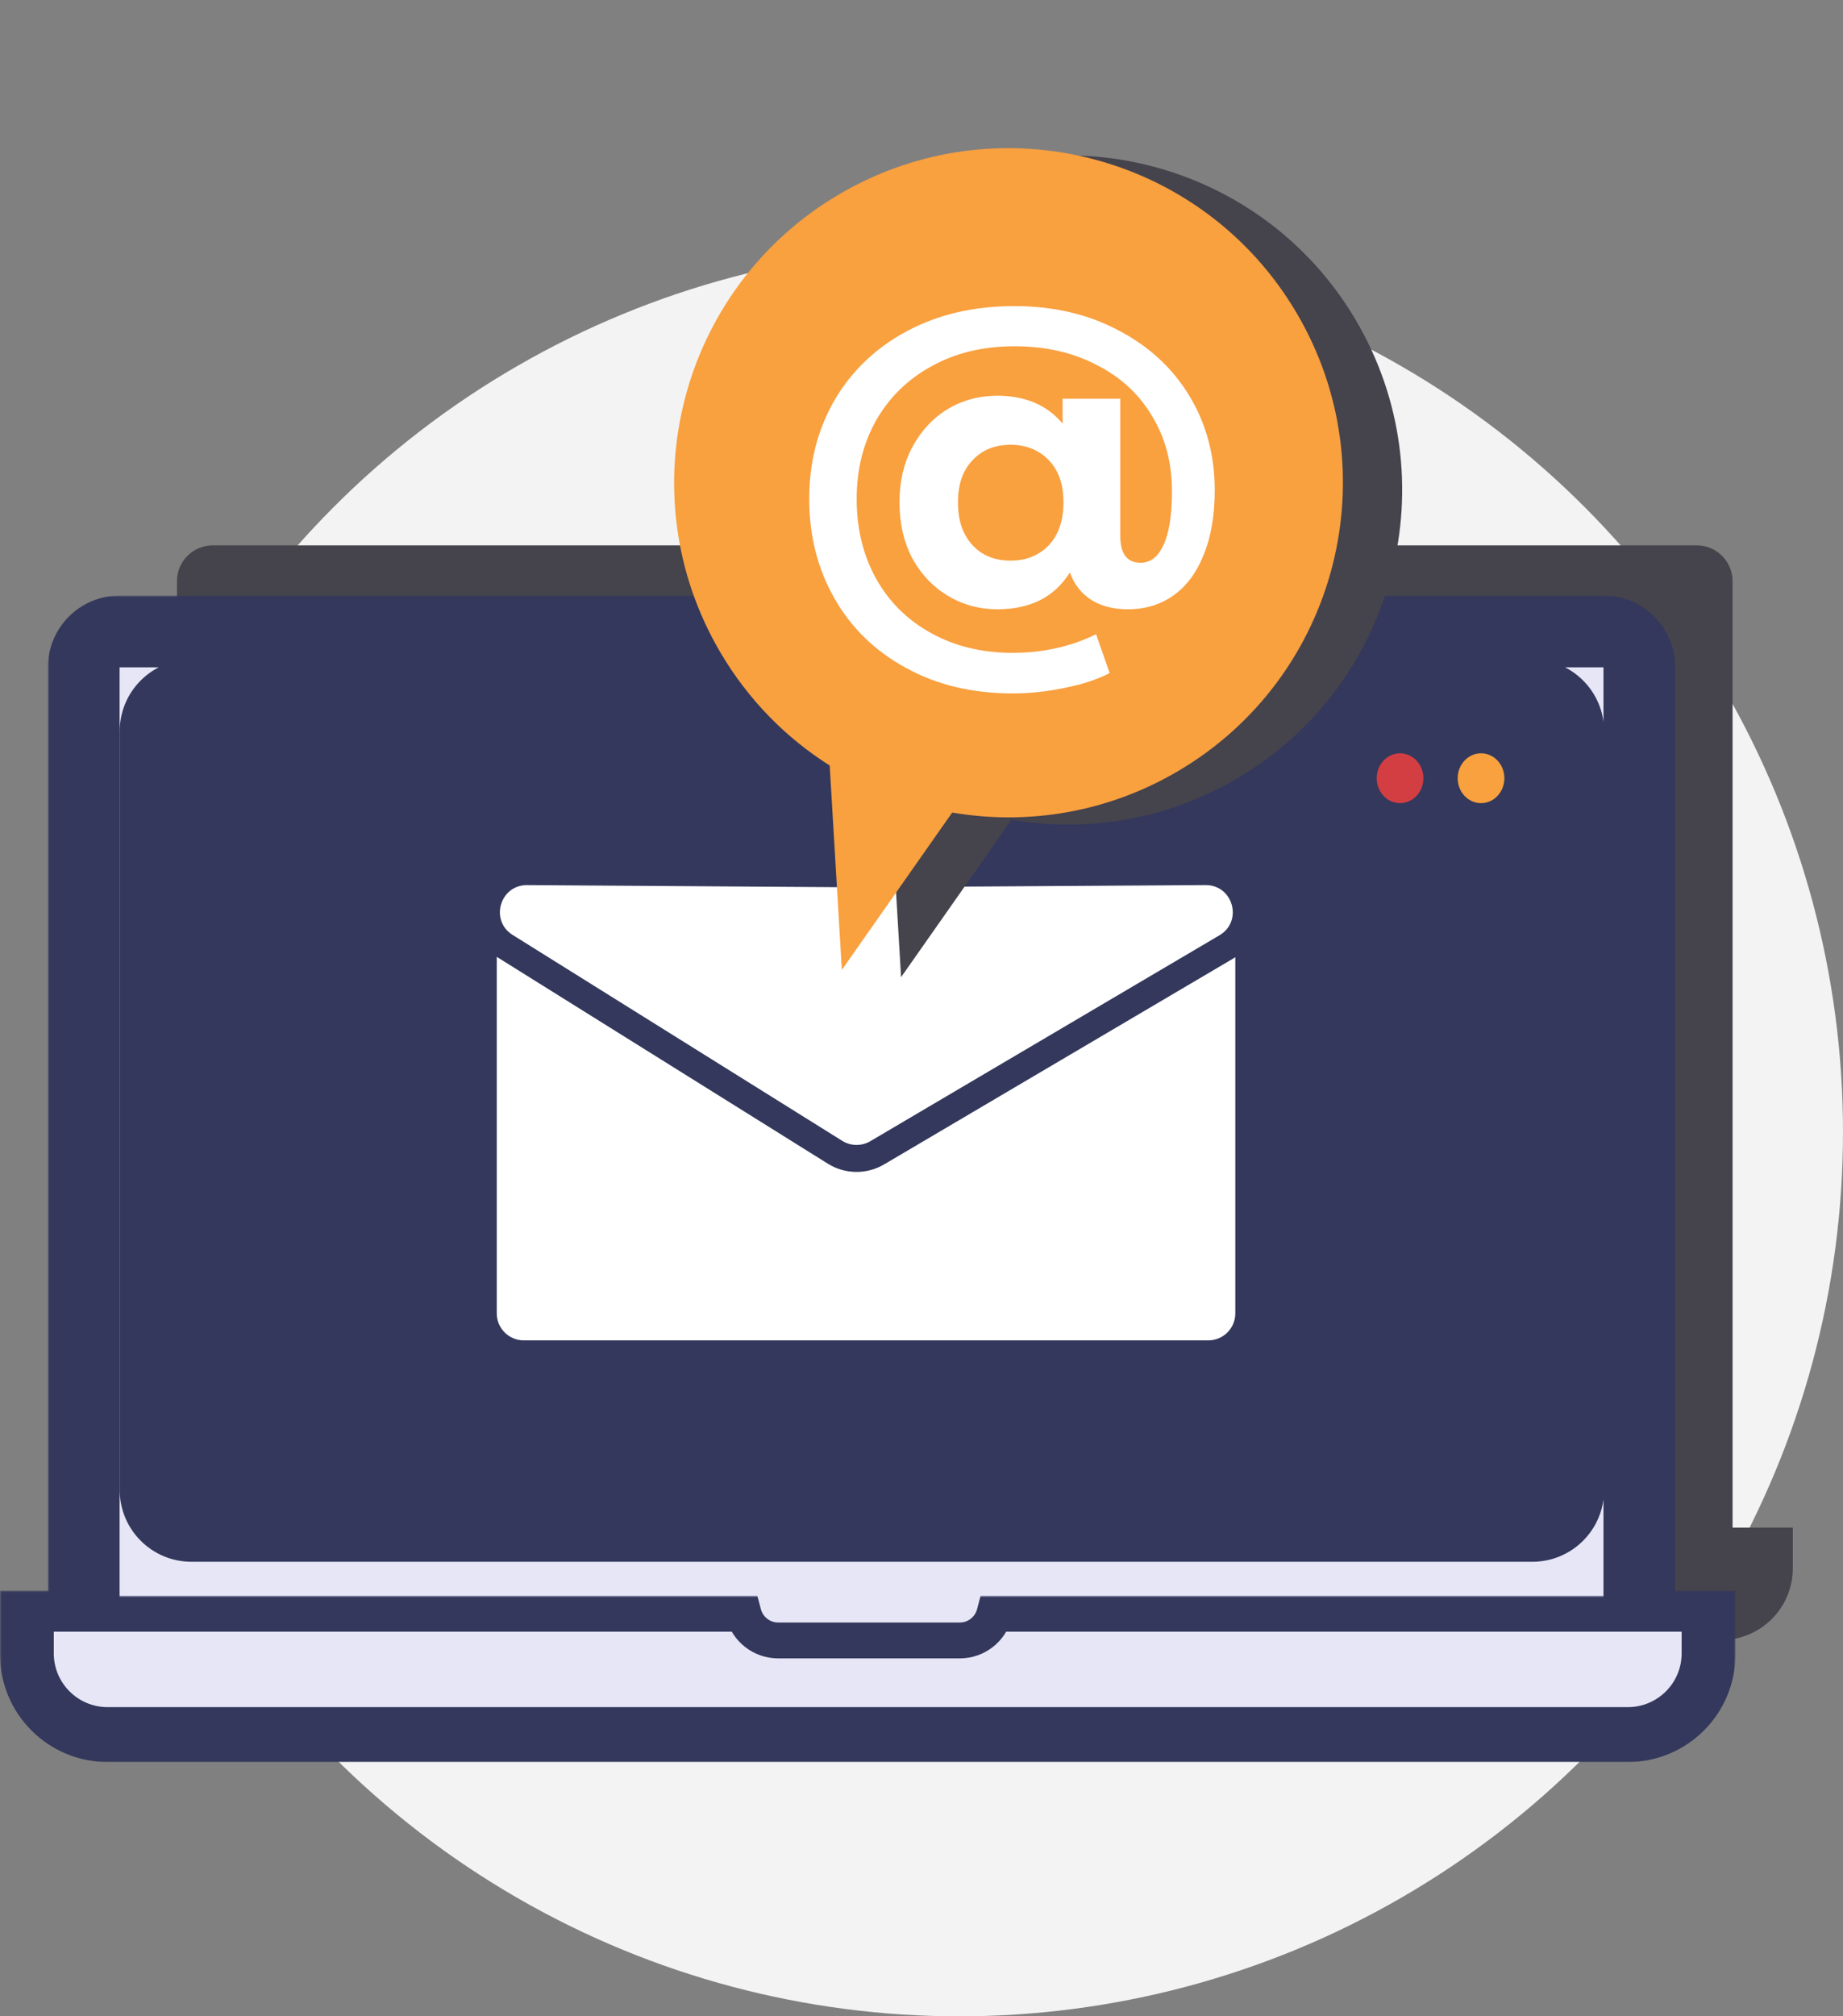 <svg width="514" height="562" viewBox="0 0 514 562" fill="none" xmlns="http://www.w3.org/2000/svg">
<rect x="0" y="0" width="514" height="562" fill="#808080" stroke="none"/>
<circle cx="267.5" cy="315.5" r="246.5" fill="white" fill-opacity="0.9"/>
<path fill-rule="evenodd" clip-rule="evenodd" d="M59.355 152C53.833 152 49.355 156.477 49.355 162V425.785H36V429.342V436.818V437.114C36 448.16 44.954 457.114 56 457.114H480C491.046 457.114 500 448.16 500 437.114V436.818V429.342V425.785H483.202V162C483.202 156.477 478.725 152 473.202 152H59.355Z" fill="#45434C"/>
<rect x="34.485" y="187.129" width="409.564" height="263.768" fill="#33385C"/>
<mask id="path-4-outside-1" maskUnits="userSpaceOnUse" x="0" y="443.342" width="484" height="48" fill="black">
<rect fill="white" y="443.342" width="484" height="48"/>
<path fill-rule="evenodd" clip-rule="evenodd" d="M207.611 453.342H10V461.114C10 472.16 18.954 481.114 30 481.114H454C465.046 481.114 474 472.16 474 461.114V453.342H277.096C275.723 457.225 272.019 460.007 267.665 460.007H217.041C212.688 460.007 208.984 457.225 207.611 453.342Z"/>
</mask>
<path fill-rule="evenodd" clip-rule="evenodd" d="M207.611 453.342H10V461.114C10 472.16 18.954 481.114 30 481.114H454C465.046 481.114 474 472.16 474 461.114V453.342H277.096C275.723 457.225 272.019 460.007 267.665 460.007H217.041C212.688 460.007 208.984 457.225 207.611 453.342Z" fill="#33385C"/>
<path d="M207.611 453.342L217.038 450.008L214.681 443.342H207.611V453.342ZM10 453.342V443.342H0V453.342H10ZM474 453.342H484V443.342H474V453.342ZM277.096 453.342V443.342H270.025L267.668 450.008L277.096 453.342ZM207.611 443.342H10V463.342H207.611V443.342ZM0 453.342V461.114H20V453.342H0ZM0 461.114C0 477.683 13.431 491.114 30 491.114V471.114C24.477 471.114 20 466.637 20 461.114H0ZM30 491.114H454V471.114H30V491.114ZM454 491.114C470.569 491.114 484 477.683 484 461.114H464C464 466.637 459.523 471.114 454 471.114V491.114ZM484 461.114V453.342H464V461.114H484ZM474 443.342H277.096V463.342H474V443.342ZM267.668 450.008C267.671 450 267.673 449.998 267.67 450.001C267.669 450.003 267.667 450.005 267.665 450.008C267.662 450.01 267.66 450.012 267.659 450.013C267.656 450.015 267.659 450.012 267.668 450.009C267.672 450.008 267.676 450.007 267.677 450.007C267.678 450.007 267.678 450.007 267.676 450.007C267.674 450.007 267.671 450.007 267.665 450.007V470.007C276.388 470.007 283.782 464.429 286.524 456.675L267.668 450.008ZM267.665 450.007H217.041V470.007H267.665V450.007ZM217.041 450.007C217.035 450.007 217.032 450.007 217.03 450.007C217.028 450.007 217.028 450.007 217.029 450.007C217.031 450.007 217.034 450.008 217.039 450.009C217.047 450.012 217.05 450.015 217.047 450.013C217.046 450.012 217.044 450.01 217.042 450.008C217.039 450.005 217.037 450.003 217.036 450.001C217.033 449.998 217.036 450 217.038 450.008L198.183 456.675C200.924 464.429 208.318 470.007 217.041 470.007V450.007Z" fill="#33385C" mask="url(#path-4-outside-1)"/>
<mask id="path-6-outside-2" maskUnits="userSpaceOnUse" x="13.355" y="166" width="454" height="312" fill="black">
<rect fill="white" x="13.355" y="166" width="454" height="312"/>
<path fill-rule="evenodd" clip-rule="evenodd" d="M33.355 176C27.832 176 23.355 180.477 23.355 186V457.513C23.355 463.049 27.854 467.532 33.39 467.513L447.236 466.09C452.745 466.071 457.202 461.6 457.202 456.09V186C457.202 180.477 452.725 176 447.202 176H33.355ZM53.388 193.807C47.865 193.807 43.388 198.284 43.388 203.807V415.3C43.388 420.823 47.865 425.3 53.388 425.3H427.371C432.894 425.3 437.371 420.823 437.371 415.3V203.807C437.371 198.284 432.894 193.807 427.371 193.807H53.388Z"/>
</mask>
<path fill-rule="evenodd" clip-rule="evenodd" d="M33.355 176C27.832 176 23.355 180.477 23.355 186V457.513C23.355 463.049 27.854 467.532 33.39 467.513L447.236 466.09C452.745 466.071 457.202 461.6 457.202 456.09V186C457.202 180.477 452.725 176 447.202 176H33.355ZM53.388 193.807C47.865 193.807 43.388 198.284 43.388 203.807V415.3C43.388 420.823 47.865 425.3 53.388 425.3H427.371C432.894 425.3 437.371 420.823 437.371 415.3V203.807C437.371 198.284 432.894 193.807 427.371 193.807H53.388Z" fill="#E7E6F7"/>
<path d="M33.39 467.513L33.424 477.513H33.424L33.39 467.513ZM447.236 466.09L447.27 476.09H447.27L447.236 466.09ZM33.355 186V186V166C22.31 166 13.355 174.954 13.355 186H33.355ZM33.355 457.513V186H13.355V457.513H33.355ZM33.355 457.513H33.355H13.355C13.355 468.585 22.352 477.551 33.424 477.513L33.355 457.513ZM447.202 456.09L33.355 457.513L33.424 477.513L447.27 476.09L447.202 456.09ZM447.202 456.09L447.202 456.09L447.27 476.09C458.289 476.052 467.202 467.109 467.202 456.09H447.202ZM447.202 186V456.09H467.202V186H447.202ZM447.202 186V186H467.202C467.202 174.954 458.247 166 447.202 166V186ZM33.355 186H447.202V166H33.355V186ZM53.388 203.807V203.807V183.807C42.343 183.807 33.388 192.761 33.388 203.807H53.388ZM53.388 415.3V203.807H33.388V415.3H53.388ZM53.388 415.3H53.388H33.388C33.388 426.346 42.343 435.3 53.388 435.3V415.3ZM427.371 415.3H53.388V435.3H427.371V415.3ZM427.371 415.3V435.3C438.417 435.3 447.371 426.346 447.371 415.3H427.371ZM427.371 203.807V415.3H447.371V203.807H427.371ZM427.371 203.807H427.371H447.371C447.371 192.761 438.417 183.807 427.371 183.807V203.807ZM53.388 203.807H427.371V183.807H53.388V203.807Z" fill="#33385C" mask="url(#path-6-outside-2)"/>
<mask id="path-8-outside-3" maskUnits="userSpaceOnUse" x="5" y="444.785" width="474" height="42" fill="black">
<rect fill="white" x="5" y="444.785" width="474" height="42"/>
<path fill-rule="evenodd" clip-rule="evenodd" d="M207.37 449.785H10V460.818C10 471.863 18.954 480.818 30 480.818H454C465.046 480.818 474 471.863 474 460.818V449.785H277.337C276.208 454.071 272.306 457.232 267.665 457.232H217.041C212.4 457.232 208.498 454.071 207.37 449.785Z"/>
</mask>
<path fill-rule="evenodd" clip-rule="evenodd" d="M207.37 449.785H10V460.818C10 471.863 18.954 480.818 30 480.818H454C465.046 480.818 474 471.863 474 460.818V449.785H277.337C276.208 454.071 272.306 457.232 267.665 457.232H217.041C212.4 457.232 208.498 454.071 207.37 449.785Z" fill="#E7E6F7"/>
<path d="M207.37 449.785L212.205 448.512L211.224 444.785H207.37V449.785ZM10 449.785V444.785H5V449.785H10ZM474 449.785H479V444.785H474V449.785ZM277.337 449.785V444.785H273.482L272.501 448.512L277.337 449.785ZM207.37 444.785H10V454.785H207.37V444.785ZM5 449.785V460.818H15V449.785H5ZM5 460.818C5 474.625 16.193 485.818 30 485.818V475.818C21.716 475.818 15 469.102 15 460.818H5ZM30 485.818H454V475.818H30V485.818ZM454 485.818C467.807 485.818 479 474.625 479 460.818H469C469 469.102 462.284 475.818 454 475.818V485.818ZM479 460.818V449.785H469V460.818H479ZM474 444.785H277.337V454.785H474V444.785ZM272.501 448.512C271.937 450.657 269.979 452.232 267.665 452.232V462.232C274.633 462.232 280.48 457.486 282.172 451.057L272.501 448.512ZM267.665 452.232H217.041V462.232H267.665V452.232ZM217.041 452.232C214.728 452.232 212.769 450.657 212.205 448.512L202.534 451.057C204.226 457.486 210.073 462.232 217.041 462.232V452.232Z" fill="#33385C" mask="url(#path-8-outside-3)"/>
<ellipse cx="390.465" cy="216.908" rx="6.949" ry="6.515" transform="rotate(-90 390.465 216.908)" fill="#D33E43"/>
<ellipse cx="413.049" cy="216.908" rx="6.949" ry="6.515" transform="rotate(-90 413.049 216.908)" fill="#F9A03F"/>
<path d="M335.321 243H148.749C140.603 243 134 249.401 134 257.297V363.813C134 371.709 140.603 378.11 148.749 378.11H335.321C343.467 378.11 350.07 371.709 350.07 363.813V257.297C350.07 249.401 343.467 243 335.321 243Z" fill="white"/>
<path fill-rule="evenodd" clip-rule="evenodd" d="M336.975 239H146.09C137.756 239 131 245.733 131 254.038V366.075C131 374.38 137.756 381.113 146.09 381.113H336.975C345.309 381.113 352.065 374.38 352.065 366.075V254.038C352.065 245.733 345.309 239 336.975 239ZM138.545 266.689V366.075C138.545 370.228 141.923 373.594 146.09 373.594H336.975C341.142 373.594 344.52 370.228 344.52 366.075V266.801C344.331 266.923 344.139 267.042 343.941 267.158L246.572 324.547C241.715 327.41 235.661 327.332 230.879 324.347L138.965 266.96C138.823 266.871 138.683 266.781 138.545 266.689ZM142.97 260.588C136.528 256.565 139.424 246.646 147.026 246.697L238.636 247.308L336.212 246.695C343.915 246.646 346.731 256.778 340.101 260.686L242.731 318.075C240.303 319.506 237.276 319.468 234.885 317.975L142.97 260.588Z" fill="#33385C"/>
<path fill-rule="evenodd" clip-rule="evenodd" d="M217.517 184.016C191.319 139.678 206.024 82.498 250.362 56.3C294.699 30.103 351.88 44.808 378.077 89.145C404.275 133.483 389.57 190.663 345.232 216.861C325.444 228.554 303.097 232.098 282.088 228.497L251.307 272.359L247.919 215.39C235.816 207.744 225.299 197.188 217.517 184.016Z" fill="#45434C"/>
<path fill-rule="evenodd" clip-rule="evenodd" d="M200.992 181.992C174.794 137.654 189.499 80.474 233.837 54.276C278.174 28.078 335.355 42.784 361.552 87.121C387.75 131.459 373.045 188.639 328.707 214.837C308.919 226.529 286.572 230.074 265.563 226.473L234.782 270.335L231.394 213.366C219.291 205.72 208.774 195.163 200.992 181.992Z" fill="#F9A03F"/>
<path d="M282.884 85.316C293.756 85.316 303.407 87.555 311.837 92.034C320.346 96.434 326.964 102.523 331.691 110.302C336.418 118.08 338.782 126.88 338.782 136.701C338.782 143.615 337.758 149.587 335.709 154.615C333.74 159.565 330.943 163.337 327.319 165.929C323.695 168.522 319.44 169.819 314.555 169.819C310.537 169.819 307.15 168.954 304.392 167.226C301.635 165.497 299.626 162.944 298.365 159.565C294.111 166.401 287.375 169.819 278.157 169.819C273.114 169.819 268.505 168.561 264.33 166.047C260.154 163.533 256.845 160.037 254.403 155.558C252.039 151.001 250.857 145.815 250.857 140.001C250.857 134.265 252.039 129.158 254.403 124.68C256.845 120.123 260.115 116.587 264.212 114.073C268.387 111.559 273.036 110.302 278.157 110.302C285.956 110.302 292.023 112.894 296.356 118.08L296.356 111.127L312.428 111.127L312.428 149.312C312.428 154.34 314.319 156.854 318.101 156.854C320.858 156.854 322.986 155.204 324.482 151.905C326.058 148.605 326.846 143.615 326.846 136.937C326.846 129.001 324.995 122.009 321.292 115.959C317.668 109.83 312.507 105.077 305.81 101.698C299.192 98.241 291.55 96.512 282.884 96.512C274.217 96.512 266.536 98.359 259.839 102.052C253.221 105.666 248.061 110.694 244.358 117.137C240.734 123.58 238.921 130.887 238.921 139.058C238.921 147.387 240.734 154.812 244.358 161.333C247.982 167.776 253.063 172.804 259.603 176.419C266.221 180.111 273.823 181.958 282.411 181.958C290.92 181.958 298.68 180.229 305.692 176.772L309.474 187.615C305.928 189.422 301.713 190.797 296.829 191.74C292.023 192.761 287.217 193.272 282.411 193.272C271.224 193.272 261.336 190.915 252.748 186.201C244.161 181.565 237.503 175.122 232.776 166.872C228.049 158.622 225.686 149.351 225.686 139.058C225.686 128.844 228.049 119.651 232.776 111.48C237.582 103.309 244.318 96.905 252.985 92.27C261.651 87.634 271.617 85.316 282.884 85.316ZM281.82 156.265C286.153 156.265 289.699 154.851 292.456 152.022C295.214 149.115 296.592 145.108 296.592 140.001C296.592 134.973 295.214 131.044 292.456 128.216C289.699 125.387 286.153 123.973 281.82 123.973C277.408 123.973 273.863 125.426 271.184 128.333C268.505 131.162 267.166 135.051 267.166 140.001C267.166 145.03 268.505 148.997 271.184 151.905C273.863 154.812 277.408 156.265 281.82 156.265Z" fill="white"/>
</svg>
